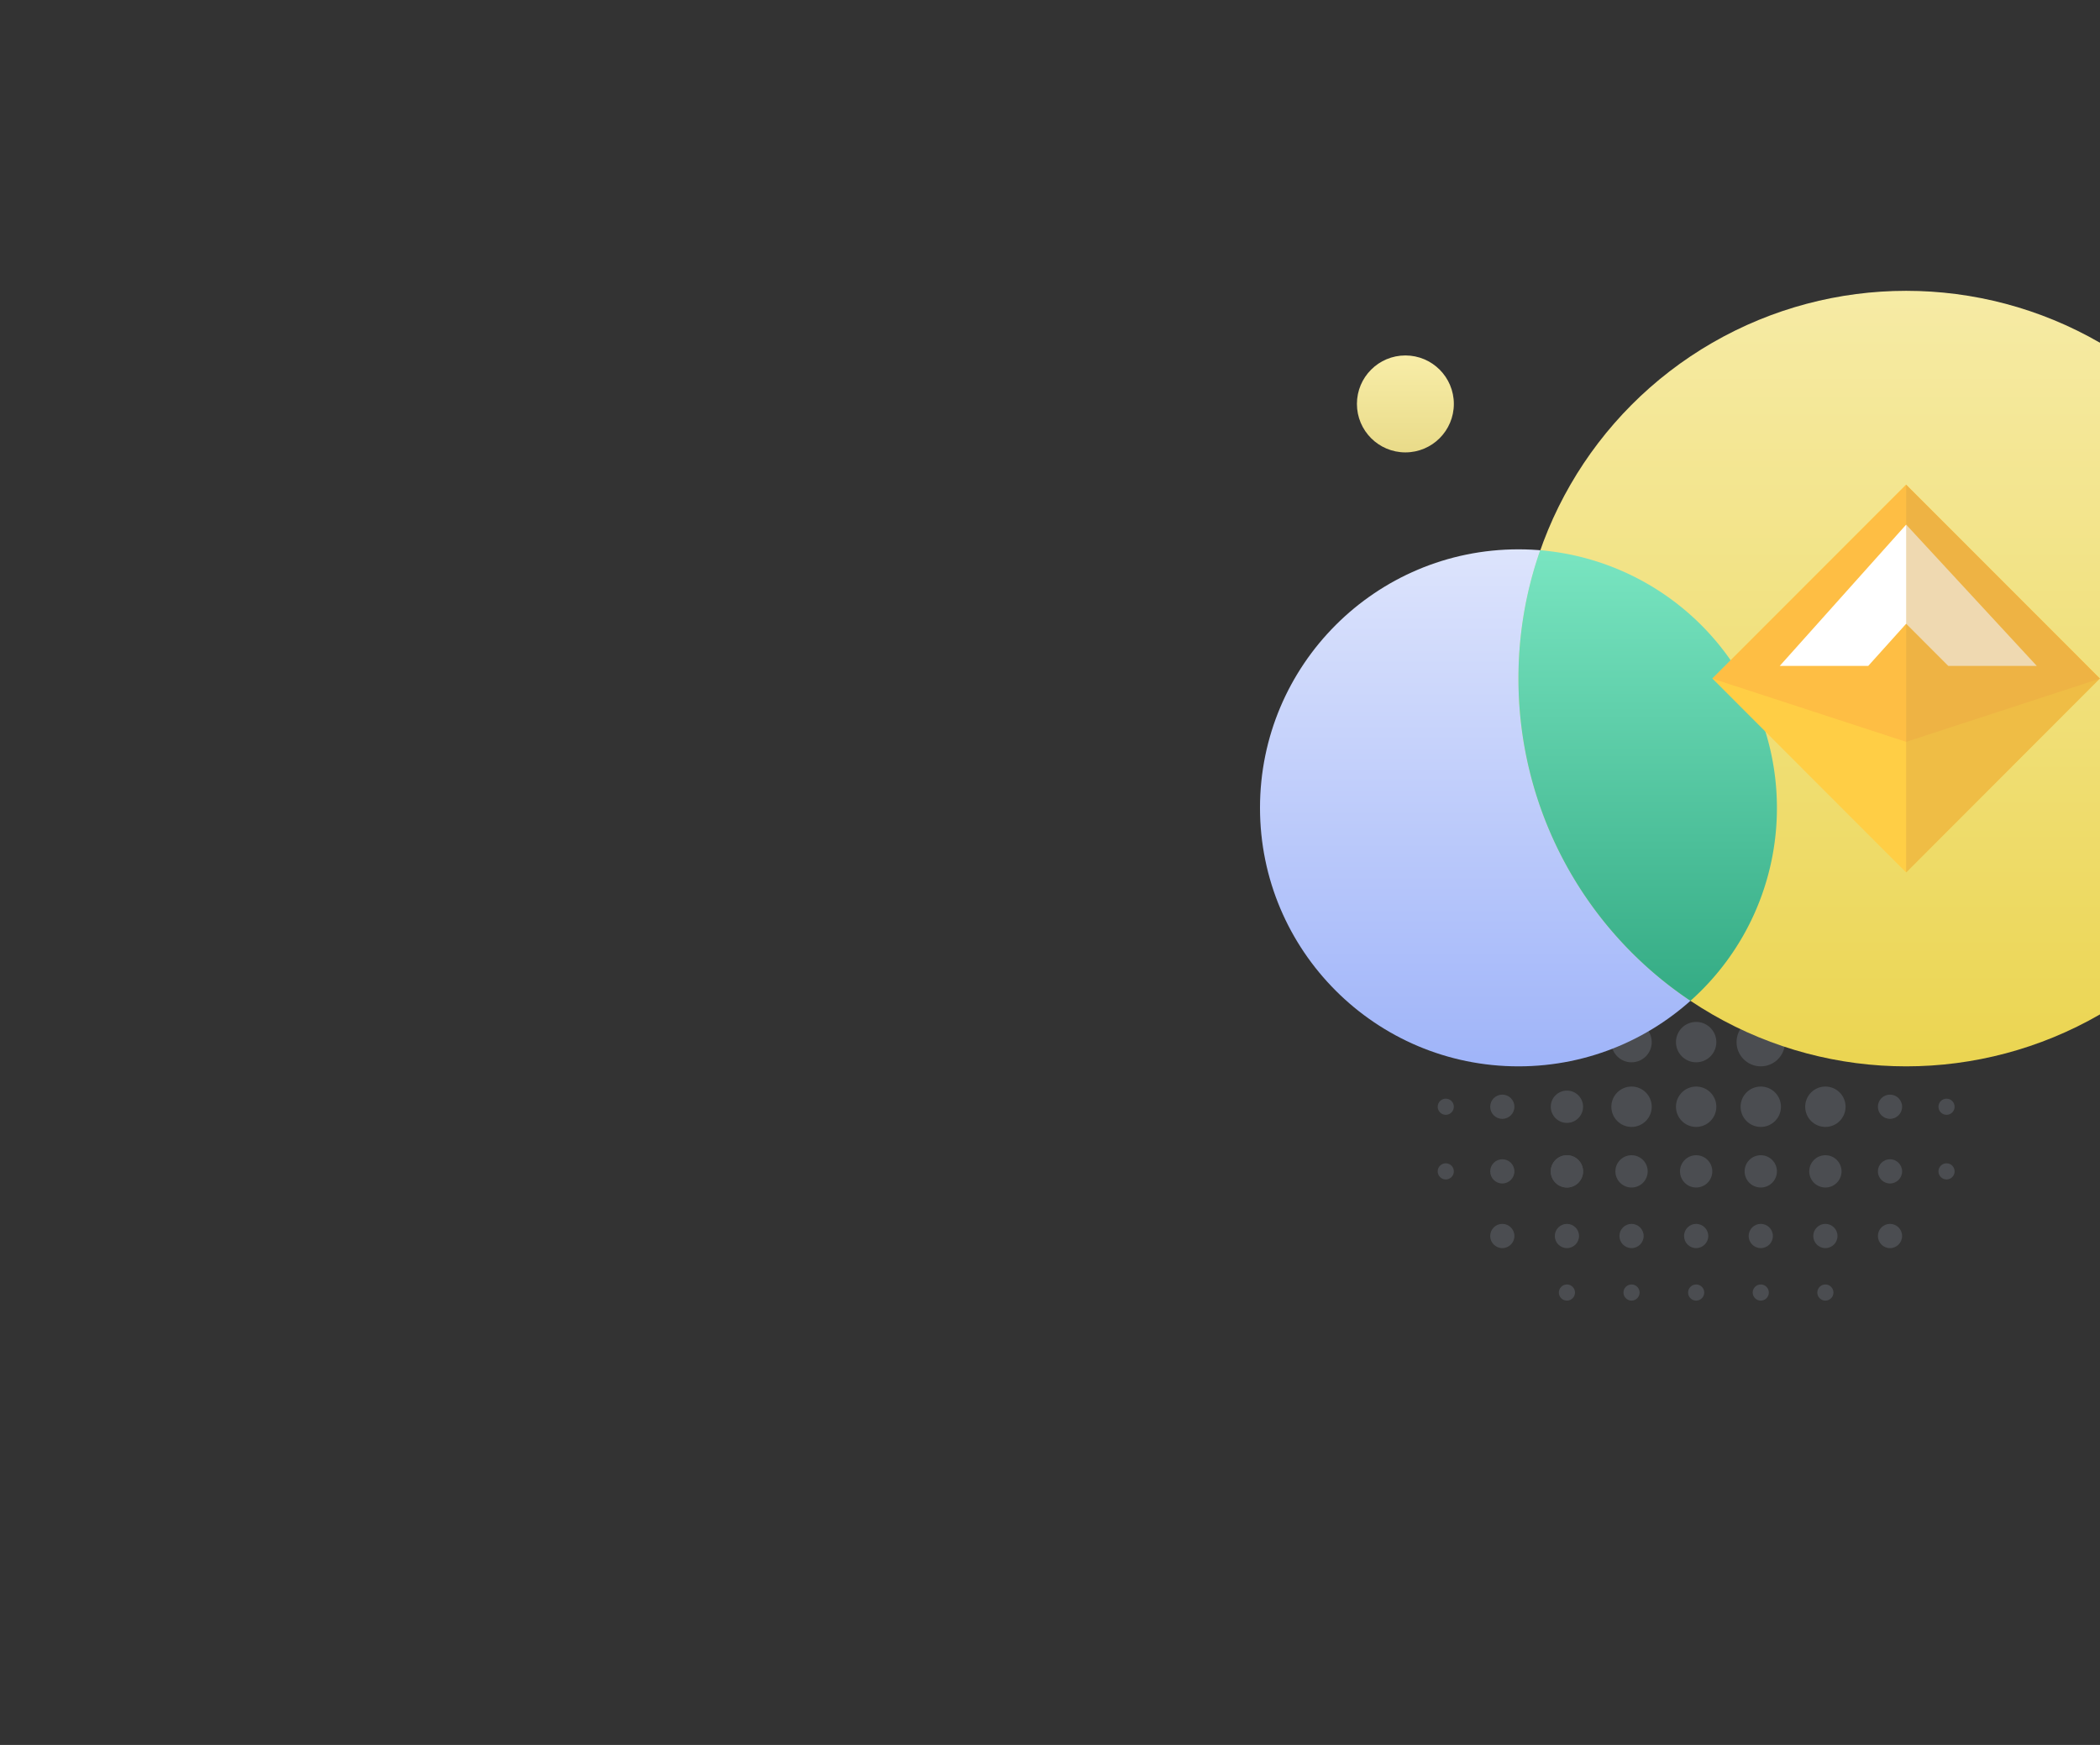 <svg xmlns="http://www.w3.org/2000/svg" width="520" height="432" viewBox="0 0 520 432">
    <rect x="0" y="0" width="520" height="432" fill="#333333" stroke="none"/>
    <defs>
        <style>
            .cls-1{fill:#fff}.cls-2{clip-path:url(#clip-path)}.cls-3{opacity:.2}.cls-4{fill:#a9b5c7}.cls-5{fill:url(#linear-gradient)}.cls-6{fill:url(#linear-gradient-2)}.cls-7{fill:url(#linear-gradient-3)}.cls-8{fill:url(#linear-gradient-4)}.cls-9{fill:#ffce45}.cls-10{fill:#febe44}.cls-11{fill:#d9a547;opacity:.42}
        </style>
        <clipPath id="clip-path">
            <rect id="Rectangle_541" width="520" height="432" class="cls-1" data-name="Rectangle 541" rx="8" transform="translate(104 640)"/>
        </clipPath>
        <linearGradient id="linear-gradient" x1=".5" x2=".5" y1="1" gradientUnits="objectBoundingBox">
            <stop offset="0" stop-color="#9fb4f9"/>
            <stop offset="1" stop-color="#dde4fc"/>
        </linearGradient>
        <linearGradient id="linear-gradient-2" x1=".5" x2=".5" y1="1" gradientUnits="objectBoundingBox">
            <stop offset="0" stop-color="#ebd551"/>
            <stop offset="1" stop-color="#f6eba5"/>
        </linearGradient>
        <linearGradient id="linear-gradient-3" x1=".5" x2=".5" y1="1" gradientUnits="objectBoundingBox">
            <stop offset="0" stop-color="#e9db89"/>
            <stop offset="1" stop-color="#f8eda8"/>
        </linearGradient>
        <linearGradient id="linear-gradient-4" x1=".595" x2=".595" y1="1" gradientUnits="objectBoundingBox">
            <stop offset="0" stop-color="#34ab84"/>
            <stop offset="1" stop-color="#79e5c1"/>
        </linearGradient>
    </defs>
    <g id="bg_tile_dai" class="cls-2" transform="translate(-104 -640)">
        <g id="Group_1238" class="cls-3" data-name="Group 1238" transform="translate(84 18)">
            <circle id="Ellipse_112" cx="3" cy="3" r="3" class="cls-4" data-name="Ellipse 112" transform="rotate(-90 652 263)"/>
            <circle id="Ellipse_145" cx="3" cy="3" r="3" class="cls-4" data-name="Ellipse 145" transform="rotate(-90 700 215)"/>
            <circle id="Ellipse_147" cx="3" cy="3" r="3" class="cls-4" data-name="Ellipse 147" transform="rotate(-90 692 207)"/>
            <circle id="Ellipse_113" cx="3" cy="3" r="3" class="cls-4" data-name="Ellipse 113" transform="rotate(-90 644 255)"/>
            <circle id="Ellipse_114" cx="3" cy="3" r="3" class="cls-4" data-name="Ellipse 114" transform="rotate(-90 636 247)"/>
            <circle id="Ellipse_115" cx="3" cy="3" r="3" class="cls-4" data-name="Ellipse 115" transform="rotate(-90 628 239)"/>
            <circle id="Ellipse_116" cx="3" cy="3" r="3" class="cls-4" data-name="Ellipse 116" transform="rotate(-90 620 231)"/>
            <circle id="Ellipse_112-2" cx="2" cy="2" r="2" class="cls-4" data-name="Ellipse 112" transform="rotate(-90 645 269)"/>
            <circle id="Ellipse_113-2" cx="2" cy="2" r="2" class="cls-4" data-name="Ellipse 113" transform="rotate(-90 637 261)"/>
            <circle id="Ellipse_114-2" cx="2" cy="2" r="2" class="cls-4" data-name="Ellipse 114" transform="rotate(-90 629 253)"/>
            <circle id="Ellipse_115-2" cx="2" cy="2" r="2" class="cls-4" data-name="Ellipse 115" transform="rotate(-90 621 245)"/>
            <circle id="Ellipse_116-2" cx="2" cy="2" r="2" class="cls-4" data-name="Ellipse 116" transform="rotate(-90 613 237)"/>
            <circle id="Ellipse_112-3" cx="4" cy="4" r="4" class="cls-4" data-name="Ellipse 112" transform="rotate(-90 660 256)"/>
            <circle id="Ellipse_113-3" cx="4" cy="4" r="4" class="cls-4" data-name="Ellipse 113" transform="rotate(-90 652 248)"/>
            <circle id="Ellipse_114-3" cx="4" cy="4" r="4" class="cls-4" data-name="Ellipse 114" transform="rotate(-90 644 240)"/>
            <circle id="Ellipse_115-3" cx="4" cy="4" r="4" class="cls-4" data-name="Ellipse 115" transform="rotate(-90 636 232)"/>
            <circle id="Ellipse_116-3" cx="4" cy="4" r="4" class="cls-4" data-name="Ellipse 116" transform="rotate(-90 628 224)"/>
            <circle id="Ellipse_112-4" cx="3" cy="3" r="3" class="cls-4" data-name="Ellipse 112" transform="rotate(180 237.5 465.5)"/>
            <circle id="Ellipse_146" cx="3" cy="3" r="3" class="cls-4" data-name="Ellipse 146" transform="rotate(180 245.5 465.5)"/>
            <circle id="Ellipse_113-4" cx="3" cy="3" r="3" class="cls-4" data-name="Ellipse 113" transform="rotate(180 229.5 465.5)"/>
            <circle id="Ellipse_114-4" cx="3" cy="3" r="3" class="cls-4" data-name="Ellipse 114" transform="rotate(180 221.5 465.5)"/>
            <circle id="Ellipse_115-4" cx="3" cy="3" r="3" class="cls-4" data-name="Ellipse 115" transform="rotate(180 213.5 465.5)"/>
            <circle id="Ellipse_116-4" cx="3" cy="3" r="3" class="cls-4" data-name="Ellipse 116" transform="rotate(180 205.5 465.5)"/>
            <circle id="Ellipse_136" cx="3" cy="3" r="3" class="cls-4" data-name="Ellipse 136" transform="rotate(180 197.5 465.5)"/>
            <circle id="Ellipse_112-5" cx="2" cy="2" r="2" class="cls-4" data-name="Ellipse 112" transform="rotate(180 237 472)"/>
            <circle id="Ellipse_144" cx="2" cy="2" r="2" class="cls-4" data-name="Ellipse 144" transform="rotate(180 252 457)"/>
            <circle id="Ellipse_148" cx="2" cy="2" r="2" class="cls-4" data-name="Ellipse 148" transform="rotate(180 252 449)"/>
            <circle id="Ellipse_113-5" cx="2" cy="2" r="2" class="cls-4" data-name="Ellipse 113" transform="rotate(180 229 472)"/>
            <circle id="Ellipse_114-5" cx="2" cy="2" r="2" class="cls-4" data-name="Ellipse 114" transform="rotate(180 221 472)"/>
            <circle id="Ellipse_115-5" cx="2" cy="2" r="2" class="cls-4" data-name="Ellipse 115" transform="rotate(180 213 472)"/>
            <circle id="Ellipse_116-5" cx="2" cy="2" r="2" class="cls-4" data-name="Ellipse 116" transform="rotate(180 205 472)"/>
            <circle id="Ellipse_112-6" cx="4" cy="4" r="4" class="cls-4" data-name="Ellipse 112" transform="rotate(180 238 458)"/>
            <circle id="Ellipse_113-6" cx="4" cy="4" r="4" class="cls-4" data-name="Ellipse 113" transform="rotate(180 230 458)"/>
            <circle id="Ellipse_114-6" cx="4" cy="4" r="4" class="cls-4" data-name="Ellipse 114" transform="rotate(180 222 458)"/>
            <circle id="Ellipse_115-6" cx="4" cy="4" r="4" class="cls-4" data-name="Ellipse 115" transform="rotate(180 214 458)"/>
            <circle id="Ellipse_137" cx="5" cy="5" r="5" class="cls-4" data-name="Ellipse 137" transform="rotate(180 214.5 450.5)"/>
            <circle id="Ellipse_138" cx="5" cy="5" r="5" class="cls-4" data-name="Ellipse 138" transform="rotate(180 222.5 450.5)"/>
            <circle id="Ellipse_140" cx="5" cy="5" r="5" class="cls-4" data-name="Ellipse 140" transform="rotate(180 230.5 450.5)"/>
            <circle id="Ellipse_141" cx="5" cy="5" r="5" class="cls-4" data-name="Ellipse 141" transform="rotate(180 238.5 450.5)"/>
            <circle id="Ellipse_139" cx="5" cy="5" r="5" class="cls-4" data-name="Ellipse 139" transform="rotate(180 214.5 442.5)"/>
            <circle id="Ellipse_142" cx="5" cy="5" r="5" class="cls-4" data-name="Ellipse 142" transform="rotate(180 222.5 442.5)"/>
            <circle id="Ellipse_143" cx="6" cy="6" r="6" class="cls-4" data-name="Ellipse 143" transform="rotate(180 231 443)"/>
            <circle id="Ellipse_116-6" cx="4" cy="4" r="4" class="cls-4" data-name="Ellipse 116" transform="rotate(180 206 458)"/>
        </g>
        <circle id="Ellipse_125" cx="64" cy="64" r="64" class="cls-5" data-name="Ellipse 125" transform="translate(416 776)"/>
        <circle id="Ellipse_127" cx="96" cy="96" r="96" class="cls-6" data-name="Ellipse 127" transform="translate(480 712)"/>
        <circle id="Ellipse_126" cx="12" cy="12" r="12" class="cls-7" data-name="Ellipse 126" transform="translate(440 728)"/>
        <path id="Intersection_3" d="M0 31.778A95.884 95.884 0 0 1 5.385 0 64.007 64.007 0 0 1 64 63.778a63.843 63.843 0 0 1-21.414 47.777A95.915 95.915 0 0 1 0 31.778z" class="cls-8" data-name="Intersection 3" transform="translate(479.998 776.222)"/>
        <g id="Group_399" data-name="Group 399" transform="translate(528 760)">
            <path id="Path_327" d="M125.408 72.307l47.96 48-47.96 48-47.96-48z" class="cls-9" data-name="Path 327" transform="translate(-77.408 -72.306)"/>
            <path id="Path_328" d="M125.25 135.963l-48-15.665 48-48 48 48z" class="cls-10" data-name="Path 328" transform="translate(-77.25 -72.3)"/>
            <path id="Path_329" d="M159.65 156.014h21.913l9.391-10.443 10.435 10.443H223.3l-32.346-34.984z" class="cls-1" data-name="Path 329" transform="translate(-142.954 -111.148)"/>
            <path id="Path_330" d="M314.15 168.3v-96l47.96 48z" class="cls-11" data-name="Path 330" transform="translate(-266.15 -72.3)"/>
        </g>
    </g>
</svg>
